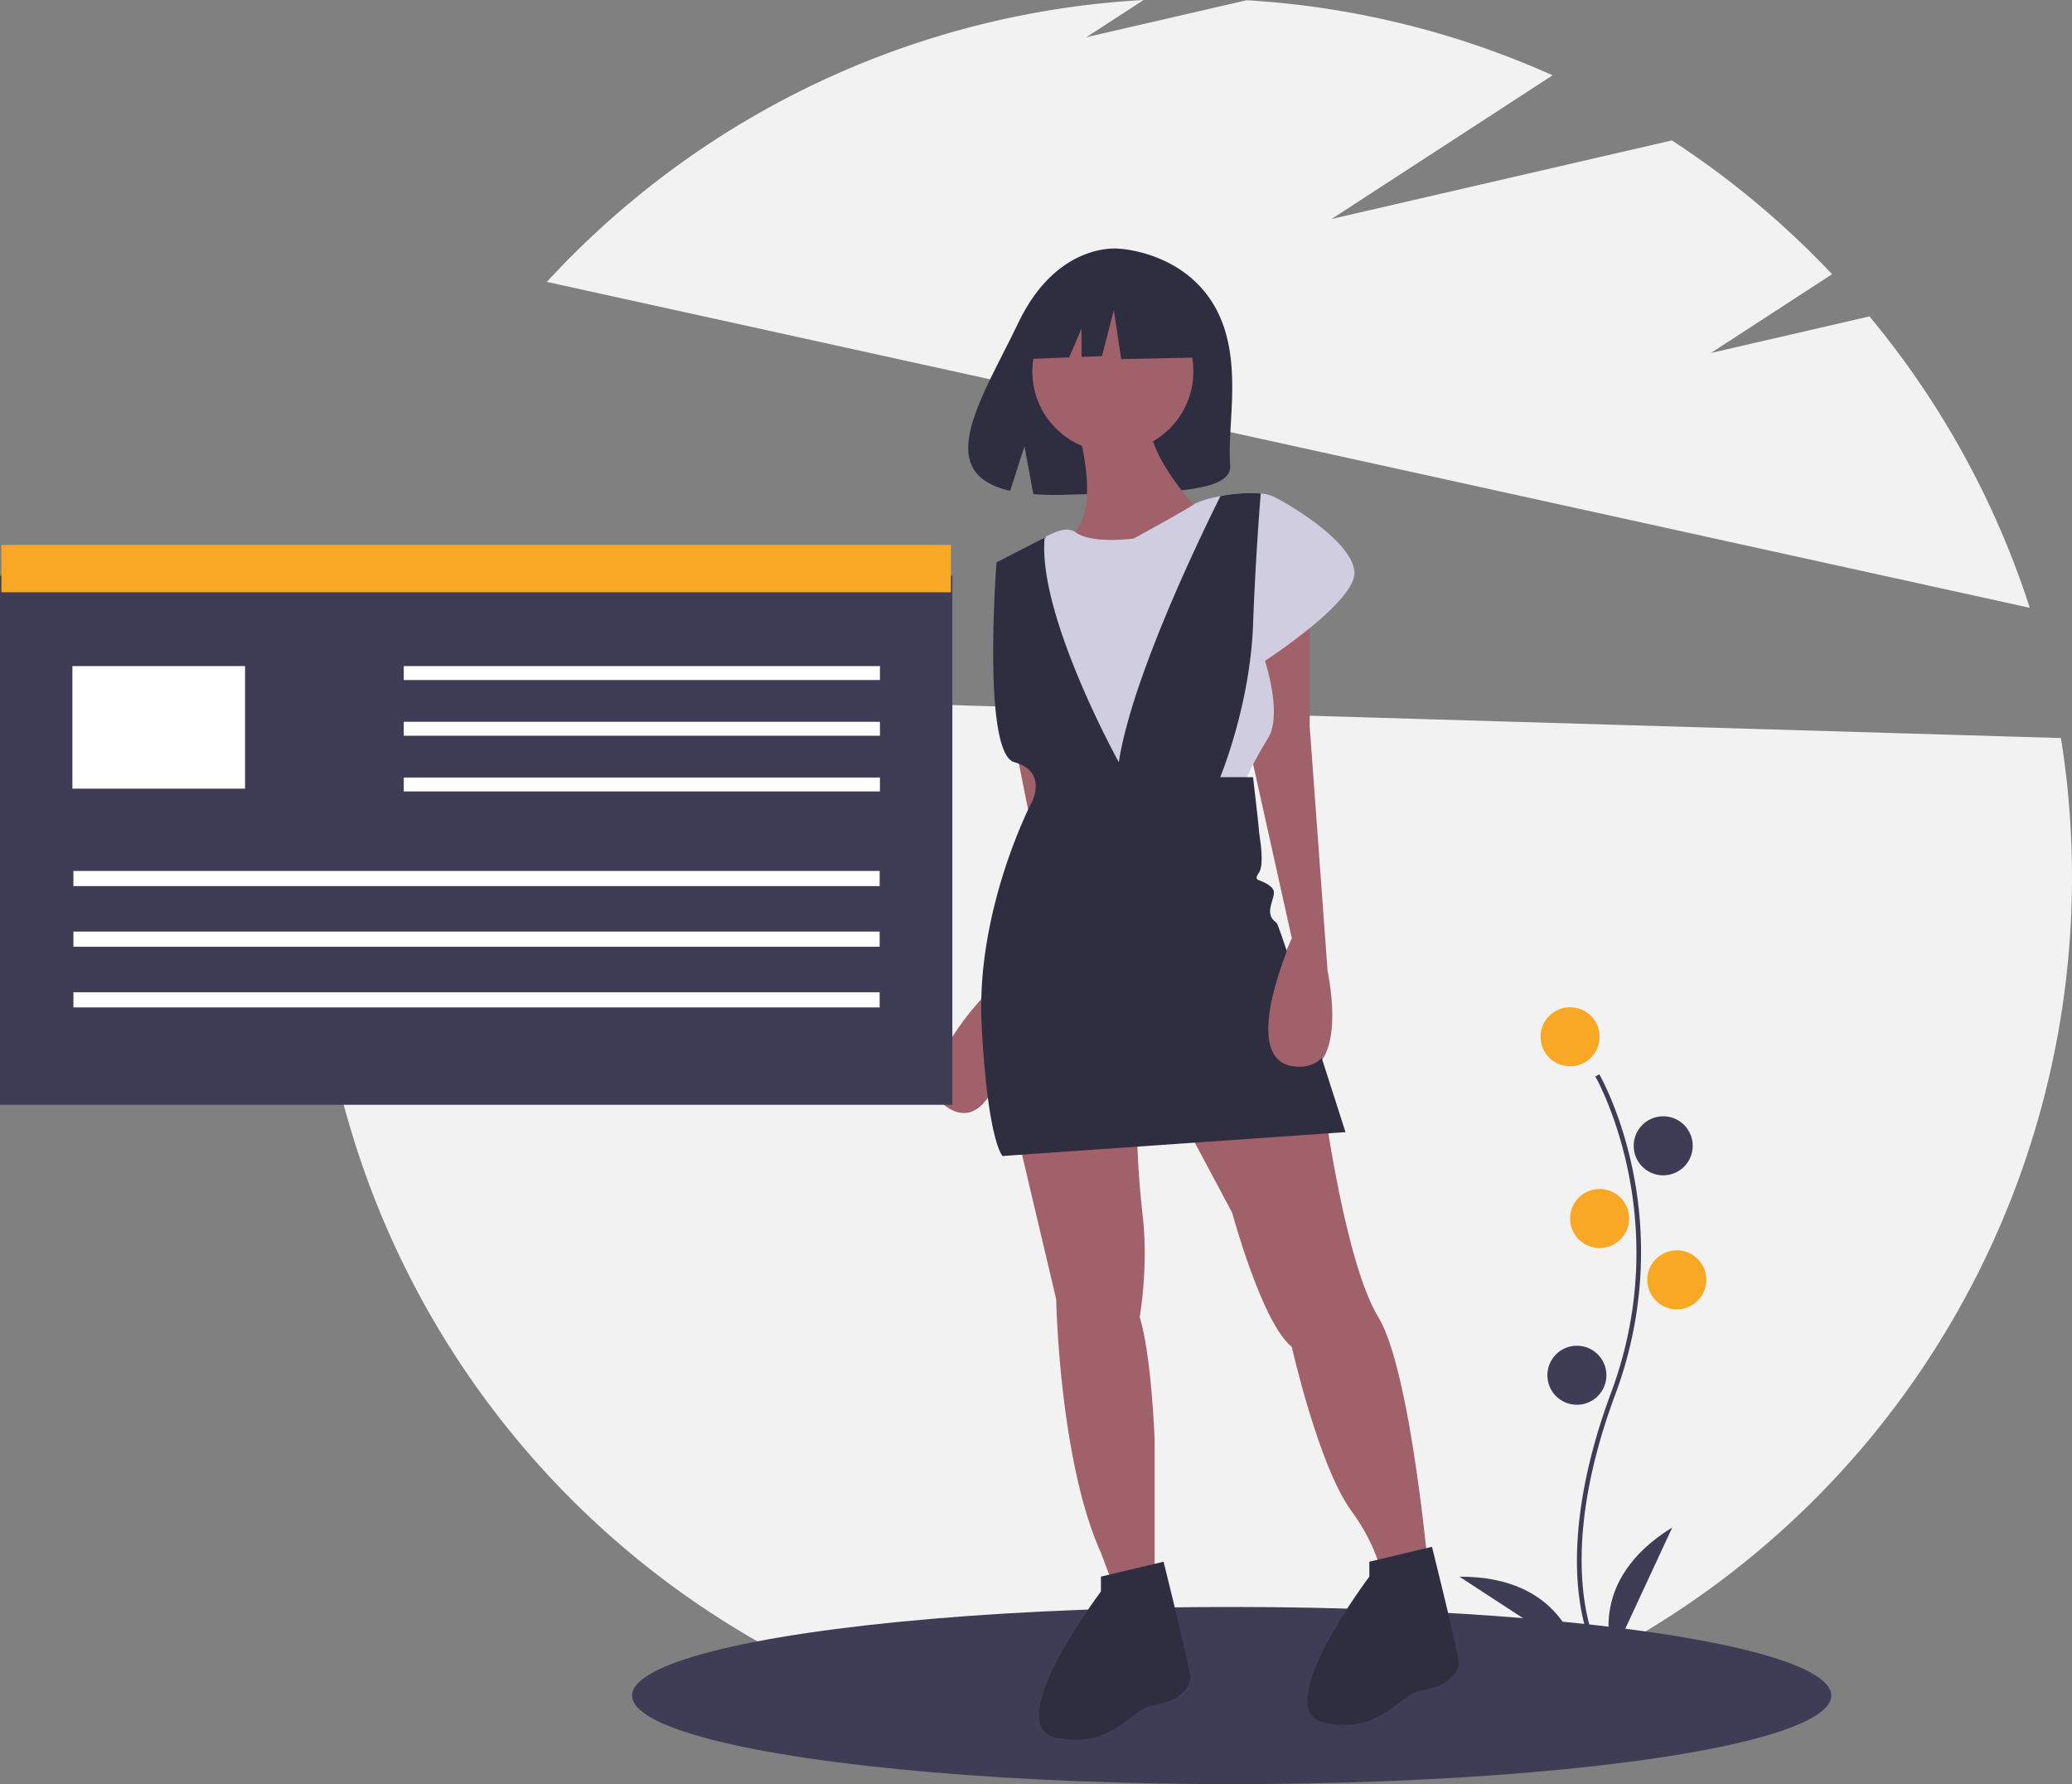 <svg id="bb877b2d-938e-4754-9097-83e1ea8b5049" data-name="Layer 1" xmlns="http://www.w3.org/2000/svg" width="912.323" height="785.393" viewBox="0 0 912.323 785.393"><rect x="0" y="0" width="912.323" height="785.393" fill="#808080" stroke="none"/><title>short_bio</title><path d="M966.98,196.584l-69.818,16.112,53.368-34.689A388.924,388.924,0,0,0,879.987,119.121L730.161,153.696l97.298-63.244a384.844,384.844,0,0,0-134.714-33.045l-70.584,16.289L647.381,57.304A385.952,385.952,0,0,0,384.621,181.396l652.95,143.47A386.235,386.235,0,0,0,966.98,196.584Z" transform="translate(-143.839 -57.304)" fill="#f2f2f2"/><path d="M1051.291,382.196l-759.96-22.58q-2.985,13.425-5.01,27.21a390.766,390.766,0,0,0,2.04,126.2q3.03,16.77,7.48,33a387.081,387.081,0,0,0,641.15,177.02,390.238,390.238,0,0,0,28.11-29.96,387.7,387.7,0,0,0,86.19-310.89Z" transform="translate(-143.839 -57.304)" fill="#f2f2f2"/><ellipse cx="542.323" cy="746.393" rx="264" ry="39" fill="#3f3d56"/><path d="M678.323,191.575c-14.018-23.685-41.75-24.789-41.75-24.789s-27.024-3.456-44.359,32.617c-16.158,33.623-38.459,66.087-3.59,73.958l6.298-19.603,3.9,21.062a136.429,136.429,0,0,0,14.919.255c37.341-1.206,72.903.353,71.758-13.047C683.976,244.215,691.81,214.365,678.323,191.575Z" transform="translate(-143.839 -57.304)" fill="#2f2e41"/><path d="M720.511,316.684V377.09l7.879,107.68s10.505,47.274-15.758,44.648,0-59.092,0-59.092l-18.384-82.729,5.253-56.466Z" transform="translate(-143.839 -57.304)" fill="#a0616a"/><path d="M590.507,383.656l7.879,39.395-22.464,74.062s-34.002,36.244-14.304,48.062,26.263-30.203,26.263-30.203l28.89-89.295-10.505-44.648Z" transform="translate(-143.839 -57.304)" fill="#a0616a"/><path d="M591.821,556.994l17.071,72.224s1.313,70.911,19.697,111.619l3.939,10.505,19.697-2.626v-57.779s-1.313-36.769-6.566-53.84c0,0,3.939-22.324,1.313-44.648a420.315,420.315,0,0,1-2.626-43.334Z" transform="translate(-143.839 -57.304)" fill="#a0616a"/><path d="M665.358,551.741l21.011,39.395s13.132,48.587,26.263,59.092c0,0,11.818,52.527,26.263,72.224S753.34,757.908,753.34,757.908l19.697-6.566s-7.879-90.608-22.324-114.245-23.637-91.922-23.637-91.922Z" transform="translate(-143.839 -57.304)" fill="#a0616a"/><circle cx="490.003" cy="163.52" r="35.455" fill="#a0616a"/><path d="M616.771,240.521s14.445,42.021-2.626,53.84,27.576,19.697,39.395,11.818S674.55,285.168,674.55,285.168s-30.203-30.203-23.637-47.274Z" transform="translate(-143.839 -57.304)" fill="#a0616a"/><path d="M700.813,348.2s7.879,23.637,1.313,34.142a168.556,168.556,0,0,0-9.31,17.071c-.788,1.668-1.195,2.626-1.195,2.626l-89.295,2.626L590.507,303.553a85.572,85.572,0,0,1,13.329-9.731c5.016-2.836,10.269-4.622,13.394-2.311,7.419,5.476,25.804,2.85,25.804,2.85s21.011-11.425,26.263-14.904c2.022-1.339,6.605-2.758,11.924-3.756a66.274,66.274,0,0,1,17.741-1.169,17.123,17.123,0,0,1,5.791,1.445c7.879,3.939,34.142,19.697,35.455,32.829S700.813,348.2,700.813,348.2Z" transform="translate(-143.839 -57.304)" fill="#d0cde1"/><path d="M736.269,555.681,585.255,566.186s-6.566-6.566-9.192-57.779,22.324-98.487,22.324-98.487,6.566-13.132-7.879-17.071-7.879-87.982-7.879-87.982L604.296,293.704c-.552,1.865-.263-2.022-.46.118-3.388,33.959,32.632,99.026,32.632,99.026,5.581-36.808,35.784-99.183,44.753-117.148a66.274,66.274,0,0,1,17.741-1.169c-.84,10.44-2.456,32.488-3.401,57.911-1.313,35.455-14.445,66.971-14.445,66.971H695.561s2.626,22.324,2.626,23.637,2.626,14.445,0,18.384,0,2.626,3.939,5.253,2.626,3.939,1.313,9.192,1.313,6.566,2.626,7.879S736.269,555.681,736.269,555.681Z" transform="translate(-143.839 -57.304)" fill="#2f2e41"/><path d="M656.166,744.776l-27.576,6.566v6.566s-44.648,59.092-19.697,64.345,32.829-13.132,43.334-14.445,15.758-7.879,15.758-11.818S656.166,744.776,656.166,744.776Z" transform="translate(-143.839 -57.304)" fill="#2f2e41"/><path d="M774.351,738.211l-27.576,6.566v6.566s-44.648,59.092-19.697,64.345,32.829-13.132,43.334-14.445,15.758-7.879,15.758-11.818S774.351,738.211,774.351,738.211Z" transform="translate(-143.839 -57.304)" fill="#2f2e41"/><path d="M713.945,526.791c6.456.646,10.682-1.733,13.397-5.675-5.354-16.62-11.62-35.941-15.695-48.072C705.87,487.186,692.664,524.663,713.945,526.791Z" transform="translate(-143.839 -57.304)" fill="#a0616a"/><path d="M668.186,189.292l-27.398-14.352-17.19,2.667a30.731,30.731,0,0,0-25.26,23.581l-3.214,14.197,19.487-.75,5.444-12.702v12.493l8.992-.346,5.219-20.223,3.262,21.527,31.965-.652Z" transform="translate(-143.839 -57.304)" fill="#2f2e41"/><path d="M846.308,785.218c-.229-.375-5.641-9.41-7.517-28.172-1.721-17.213-.614-46.227,14.433-86.698,28.506-76.671-6.569-138.533-6.928-139.149l1.73-1.004c.091.156,9.142,15.929,14.488,41.044a179.061,179.061,0,0,1-7.416,99.807c-28.457,76.54-7.301,112.773-7.084,113.131Z" transform="translate(-143.839 -57.304)" fill="#3f3d56"/><circle cx="691.323" cy="456.393" r="13" fill="#f9a826"/><circle cx="732.323" cy="504.393" r="13" fill="#3f3d56"/><circle cx="704.323" cy="536.393" r="13" fill="#f9a826"/><circle cx="738.323" cy="563.393" r="13" fill="#f9a826"/><circle cx="694.323" cy="605.393" r="13" fill="#3f3d56"/><path d="M854.161,785.696s-13-32,26-56Z" transform="translate(-143.839 -57.304)" fill="#3f3d56"/><path d="M838.173,785.116s-5.916-34.029-51.709-33.738Z" transform="translate(-143.839 -57.304)" fill="#3f3d56"/><rect y="253.374" width="419.323" height="232.957" fill="#3f3d56"/><rect x="0.613" y="239.887" width="418.097" height="20.844" fill="#f9a826"/><rect x="31.878" y="293.222" width="76.018" height="53.948" fill="#fff"/><rect x="177.783" y="293.222" width="209.661" height="6.13" fill="#fff"/><rect x="177.783" y="317.744" width="209.661" height="6.13" fill="#fff"/><rect x="177.783" y="342.266" width="209.661" height="6.13" fill="#fff"/><rect x="32.323" y="383.393" width="355" height="6.675" fill="#fff"/><rect x="32.323" y="410.094" width="355" height="6.675" fill="#fff"/><rect x="32.323" y="436.796" width="355" height="6.675" fill="#fff"/></svg>